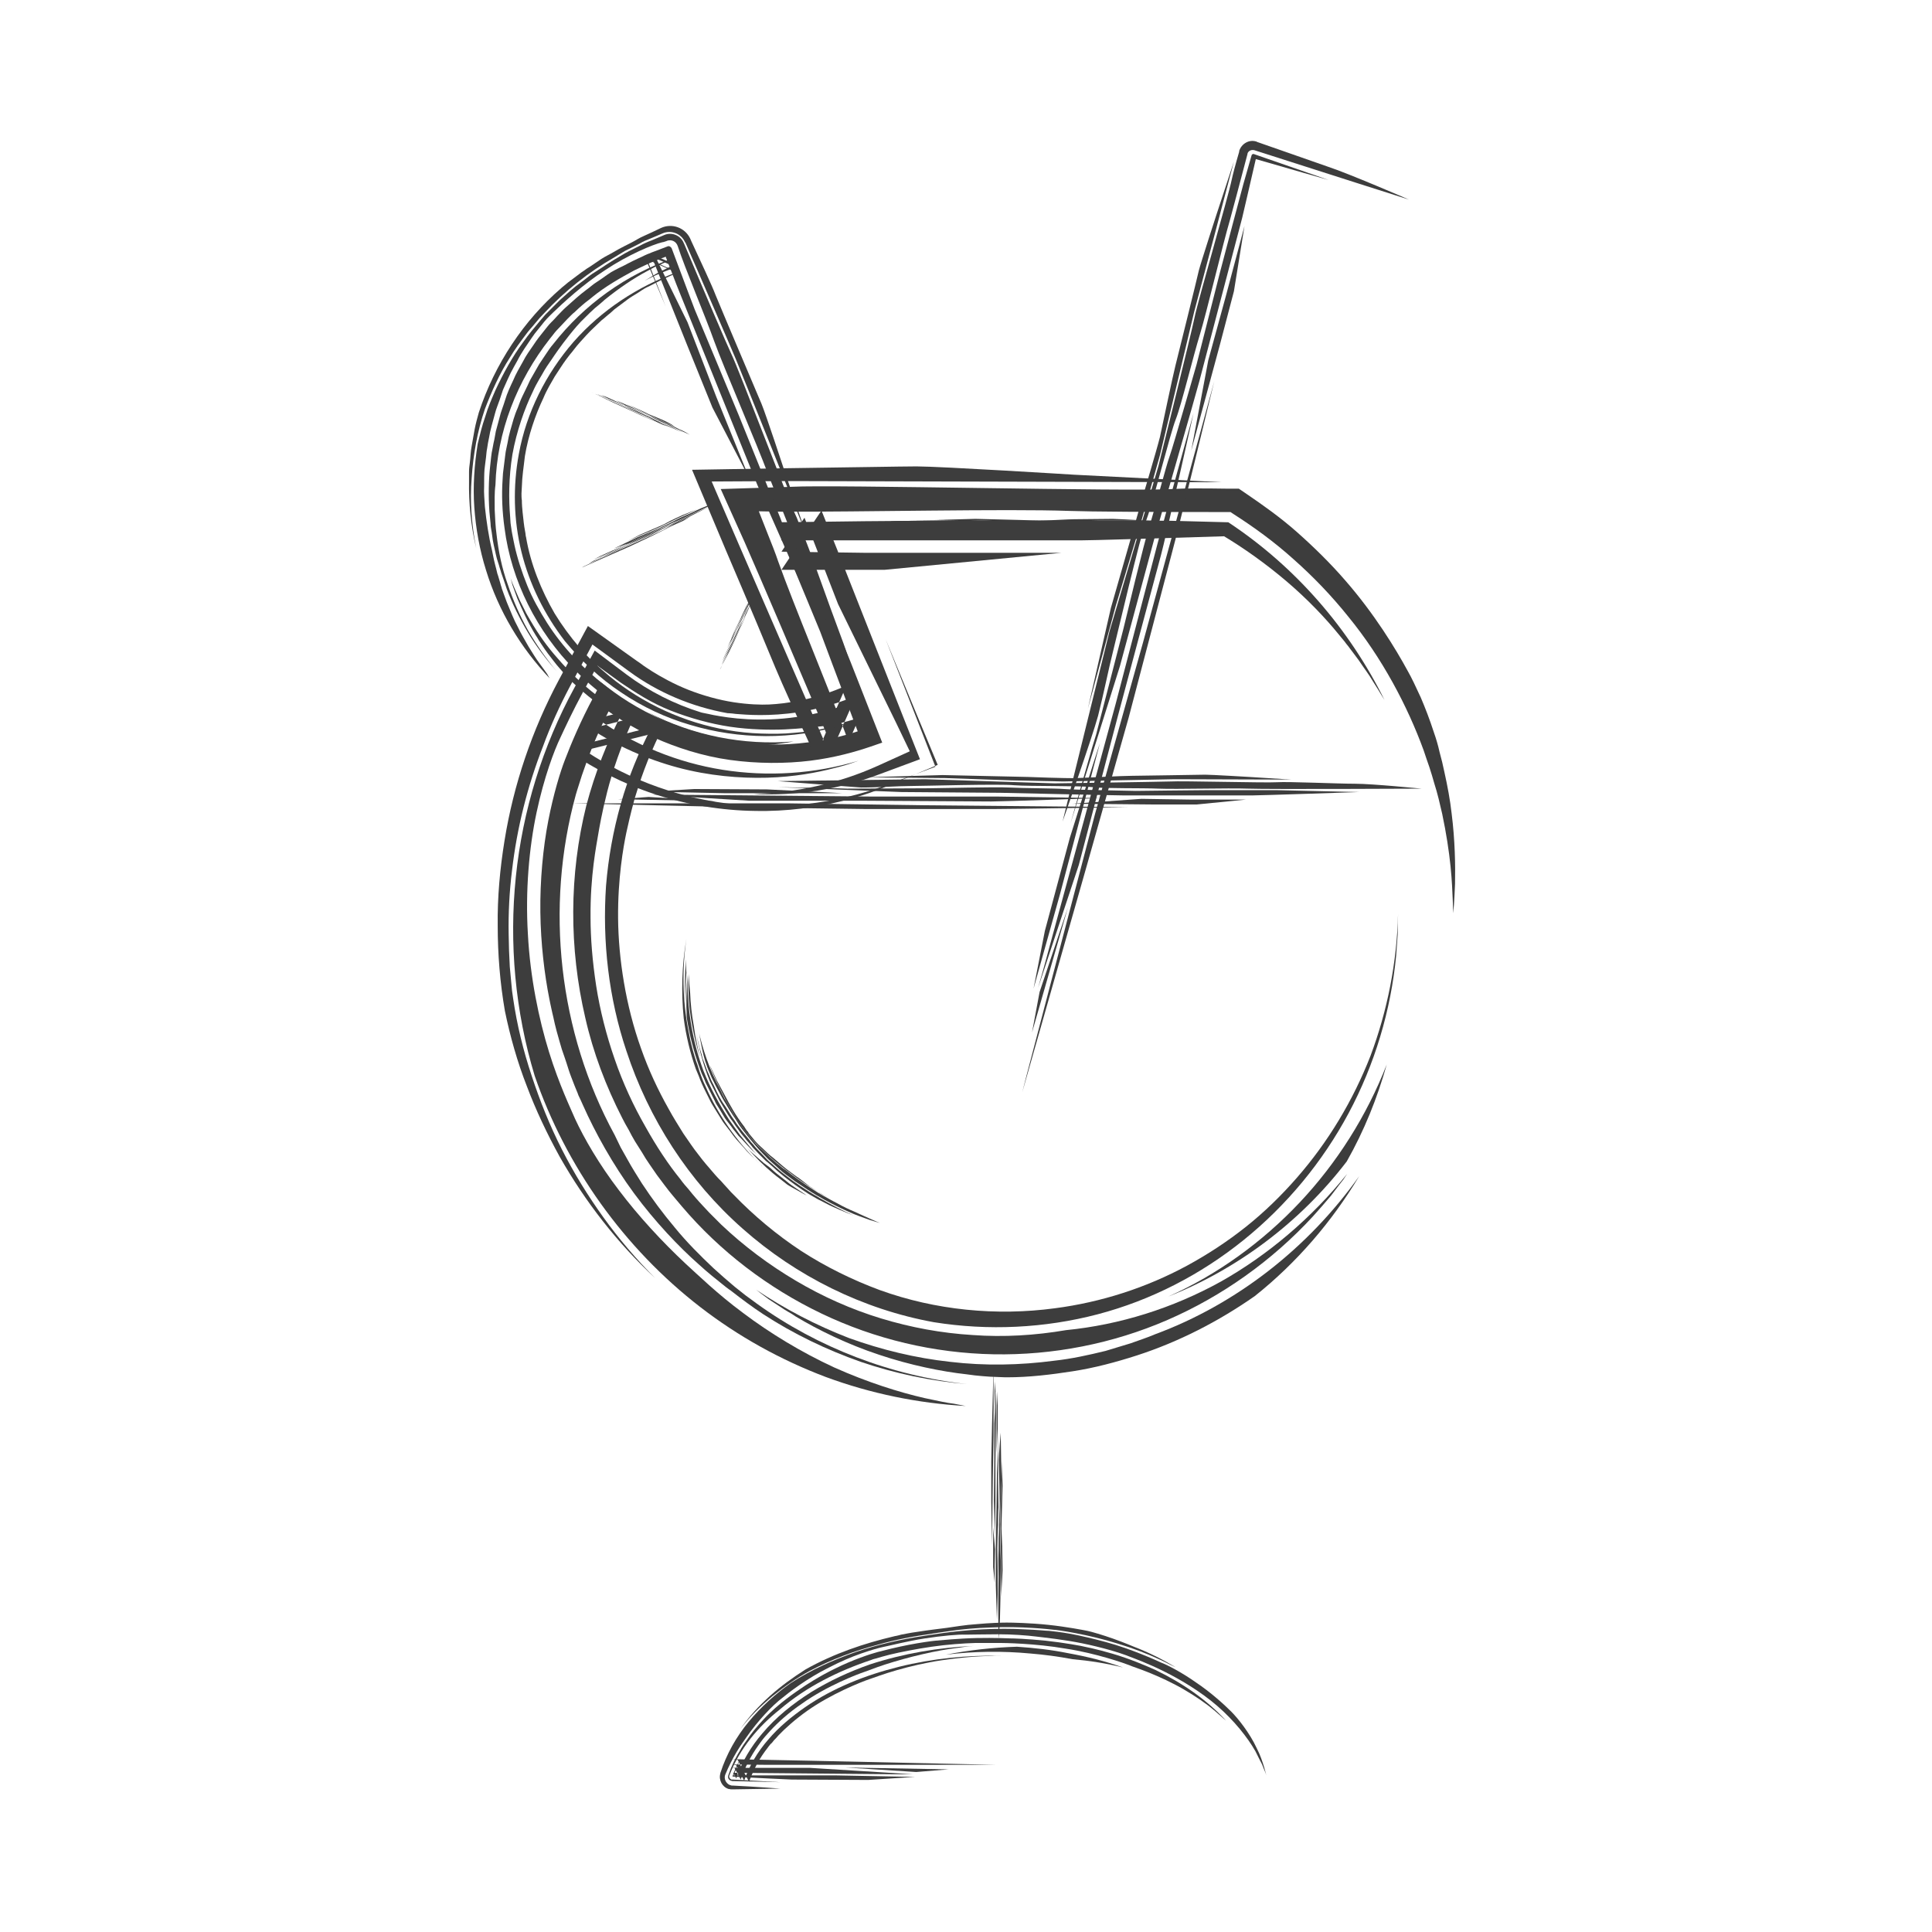 <?xml version="1.0" encoding="utf-8"?>
<!-- Generator: Adobe Illustrator 23.0.0, SVG Export Plug-In . SVG Version: 6.00 Build 0)  -->
<svg version="1.1" xmlns="http://www.w3.org/2000/svg" xmlns:xlink="http://www.w3.org/1999/xlink" x="0px" y="0px"
	 viewBox="0 0 512 512" enable-background="new 0 0 512 512" xml:space="preserve">
<g id="Layer_2" display="none">
	<rect display="inline" fill="#212121" width="512" height="512"/>
</g>
<g id="Layer_1">
	<g>
		<g>
			<g>
				<g>
					<path fill="#3D3D3D" d="M255.9,372.6c-12.6-0.7-25.2-3.3-37.1-7.7c-11.9-4.5-23.1-10.7-33.2-18.5
						c-20.2-15.6-35.6-37.2-43.9-61.3c-5.2-17.1-6.8-35.2-5-52.7c1.8-17.6,7.1-34.7,15.5-50.1l5.4-9.9l8.5,6.4
						c5.9,4.4,12.6,7.8,19.7,10c0,0,0.3,0.1,0.9,0.2c0.6,0.1,1.4,0.3,2.4,0.5c2.1,0.4,5.2,0.9,9,1.1c3.8,0.2,8.3,0.1,13.1-0.6
						c4.8-0.7,9.9-2,14.9-3.9l-5.4,12.3c-9.3-22.1-19.6-46.2-23.4-54.8l-6.3-14l16.1-0.5c1.3,0,2.2-0.1,2.8-0.1
						c10.9-0.6,89.9,1.3,100.8,0.6c2.8-0.2,8-0.2,14.4-0.1l3.2,0l2.2,1.5c4.1,2.8,8.8,6.1,13.2,10c4.4,3.9,8.8,8.2,12.7,12.7
						c7.8,8.9,13.5,18.3,16.6,24c1.1,1.9,2.2,4.3,3.5,7.1c1.2,2.8,2.4,5.9,3.5,9.3c0.6,1.7,1.1,3.4,1.5,5.2c0.2,0.9,0.5,1.8,0.7,2.7
						c0.2,0.9,0.4,1.8,0.6,2.7c0.8,3.6,1.5,7.3,1.9,10.9c0.9,7.1,1,13.8,0.9,18.6c-0.1,2.4-0.2,4.3-0.3,5.7
						c-0.1,1.3-0.2,2.1-0.2,2.1s0-1.2-0.1-3.3c-0.1-2.2-0.2-5.3-0.6-9.2c-0.4-3.9-1.1-8.6-2.2-13.8c-0.6-2.6-1.2-5.3-2.1-8.1
						c-0.4-1.4-0.8-2.8-1.3-4.3c-0.5-1.4-1-2.9-1.5-4.4c-4.3-11.8-11-24.5-20-35.5c-4.4-5.5-9.3-10.6-14.5-15.2
						c-5.1-4.6-10.5-8.5-15.8-11.9l-0.9-0.6l-1.1,0c-20.3,0-36.1-0.1-41.6-0.3c-16.6-0.6-55.7,0.3-76.4,0.2l-5.9-0.1l2.2,5.6
						c1.2,3,2.2,5.5,2.9,7.6c4.2,11.8,13.4,33.6,18.7,47.9l2.8-6.4c-4.2,1.4-7.8,2.1-10.2,2.3c-2,0.2-5.3,0.6-9.5,0.8
						c-2.1,0.1-4.4,0.1-6.8,0c-2.4-0.1-5-0.3-7.7-0.7c-5.3-0.8-10.7-2.3-15.8-4.3c-2.5-1-4.9-2.2-7.1-3.5c-2.2-1.3-4.2-2.6-6.1-3.9
						l-6.2-4.5l-3.8,7c-2.7,5-4.7,9.3-6,12.1c-1.6,3.3-4.3,10.4-6.3,19.8c-2,9.4-3,20.9-2.3,32.3c0.6,11.4,2.9,22.5,5.6,31.2
						c2.7,8.7,5.8,15.1,6.9,17.7c2.4,5.2,6.4,12.1,11.6,18.9c5.2,6.9,11.5,13.7,17.7,19.5c3.2,2.9,8.4,8,15.3,13.1
						c6.9,5.2,15.4,10.4,24.1,14.4c8.7,3.9,17.3,6.6,23.9,8.1c3.3,0.7,6,1.3,7.8,1.5C254.9,372.4,255.9,372.6,255.9,372.6z"/>
					<path fill="#3D3D3D" d="M256.3,366.8c-9.6-0.8-19.1-2.8-28.2-5.9c-9.1-3.2-17.8-7.4-25.8-12.6c-2.9-1.9-5.7-4-8.4-6.1
						c0,0-0.2-0.2-0.7-0.5c-0.4-0.3-1.1-0.8-1.8-1.4c-1.5-1.2-3.8-3-6.3-5.3c-5.1-4.5-11.5-11.2-17.1-18.8
						c-5.6-7.6-10.3-16.1-13.5-23.3c-0.4-0.9-0.8-1.8-1.2-2.6c-0.3-0.9-0.7-1.7-1-2.5c-0.6-1.6-1.2-3-1.6-4.3
						c-0.8-2.6-1.5-4.5-1.8-5.4c-0.3-1-0.8-2.7-1.4-4.9c-0.3-1.1-0.6-2.4-0.9-3.8c-0.2-0.7-0.3-1.4-0.5-2.2
						c-0.2-0.8-0.3-1.5-0.5-2.4c-1.3-6.5-2.3-14.7-2.4-23.1c-0.1-8.4,0.7-17,2.1-24.2c1.4-7.2,3.2-13,4.4-16.1
						c1.6-4.2,4.2-10.4,7.6-16.7l2-3.8l3.4,2.5c5.2,3.8,11.4,7,17,9c5.6,2.1,10.4,3,12.9,3.6c1.9,0.5,7,1.3,13.8,1.3
						c6.7-0.1,14.9-1.3,22.4-4l-0.9,2.1c-5.5-14.5-10.5-27.9-10.5-27.9s-4.4-10.7-11.4-27.5l-0.7-1.6l1.8,0
						c12.8-0.2,33.5-0.4,37.8-0.4c7.8,0,65,0,65,0l15.2,0.4l0.4,0l0.3,0.2c17.6,11.7,31.8,28.1,41.1,46.9c0,0-0.3-0.5-0.8-1.3
						c-0.5-0.9-1.3-2.1-2.3-3.7c-0.9-1.6-2.3-3.4-3.7-5.5c-0.7-1-1.6-2.1-2.4-3.2c-0.4-0.6-0.9-1.1-1.3-1.7
						c-0.5-0.6-0.9-1.1-1.4-1.7c-3.8-4.7-8.6-9.7-14-14.3c-5.4-4.6-11.4-8.9-17.3-12.4l1.3,0.4c-19.4,0.6-35.5,1.1-38.6,1.1h-79.4
						l3.3-5l15.1,37.2c0.5,1.3,2.3,5.8,7.1,18.1l1.3,3.3l-3.2,1.1c-3.8,1.3-9.4,2.9-15.9,3.7c-6.5,0.8-14,0.8-21.2-0.2
						c-7.3-1-14.3-3.3-20.1-5.9c-5.8-2.6-10.4-5.7-13.4-7.9l2-0.5c-4.5,8.7-6.5,14.7-7.8,18.4c-1.2,3.7-1.6,5.1-1.6,5.1
						c-8.2,29.8-4.6,62.9,10.3,90.2l1.6,3.3l1.8,3.2c1.2,2.2,2.5,4.2,3.8,6.3c2.7,4.1,5.6,8,8.8,11.8c3.1,3.8,6.6,7.3,10.2,10.7
						l2.8,2.5l1.4,1.2l1.4,1.2l2.9,2.3l3,2.2C216.7,357.1,236.1,364.6,256.3,366.8z"/>
					<path fill="#3D3D3D" d="M357,311.1l-1,1.5l-1.1,1.4l-2.2,2.9l-2.4,2.8c-0.8,0.9-1.6,1.8-2.4,2.7c-10.8,11.7-24,21.1-38.5,27.4
						c-14.5,6.3-30.4,9.4-46.1,9.1c-15.8-0.3-31.4-4-45.6-10.8c-14.2-6.8-26.9-16.5-37-28.4c-1.5-1.8-3.1-3.6-4.5-5.5l-2.1-2.8
						l-2-2.9l-1-1.5l-0.9-1.5l-1.9-3c-0.6-1-1.2-2.1-1.7-3.1c-0.6-1-1.2-2.1-1.7-3.1c-4.3-8.4-7.7-17.3-9.8-26.6
						c-4.3-18.4-4.3-37.9,0.3-56.3c2.3-8.6,5.5-16.9,9.6-24.7l-6.8,1.7c9.8,7,21.3,11.7,33.3,13.6c11.9,1.9,24.4,1.1,36-2.4
						c0,0-0.6,0.2-1.7,0.6c-1.1,0.4-2.8,0.9-4.9,1.4c-4.2,1.1-10.4,2.3-17.6,2.5c-7.2,0.2-15.5-0.5-23.7-2.7
						c-8.2-2.2-16.3-5.8-23.1-10.3l11.5-2.9c-3.4,7.3-5.7,14.2-7.1,19.7c-1.4,5.5-2.1,9.6-2.4,11.4c-0.4,2.5-2.1,10.7-2,21.8
						c0,5.5,0.5,11.7,1.5,18.2c1,6.4,2.7,13.1,4.9,19.4c2.2,6.4,5,12.4,8.1,17.8c3,5.4,6.2,10.2,9.3,14c0.7,1,1.5,1.9,2.2,2.7
						c0.7,0.9,1.4,1.7,2,2.4c1.3,1.5,2.5,2.7,3.5,3.8c2,2,3.1,3.1,3.1,3.1c6,5.7,12.7,10.7,19.8,14.9c7.1,4.2,14.7,7.6,22.6,10
						c7.9,2.4,16,3.9,24.3,4.4c8.2,0.6,16.5,0.1,24.7-1.3c14.2-1.4,28.3-5.8,41.1-12.9C336,332.6,347.6,322.8,357,311.1z"/>
					<path fill="#3D3D3D" d="M199.6,210.4c11.4-0.3,22.7-2.8,32.9-7.4l8.6-3.9l-3.6-7.5l-15.4-31.5l-8.9-22.9l-6.1,9l22.2,0.3h52
						l-46.8,4.5h-27.4l10.6-15.7l4.3,10.7l17.6,44.6l4.2,10.6l-10.5,3.9C222.5,209.2,211,211,199.6,210.4z"/>
					<path fill="#3D3D3D" d="M370.5,242.2l-0.1,5.5l-0.4,5.5c-1.4,14.6-5.7,28.9-12.6,41.8c-6.9,12.9-16.4,24.4-27.8,33.6
						c-11.4,9.2-24.6,16-38.7,19.7c-14.1,3.7-29,4.4-43.4,2.1c-18.8-3.4-36.5-12.2-50.7-24.8c-14.3-12.6-24.9-29.1-30.8-47.1
						c-4.7-14-6.4-29-5.4-43.7c0.6-7.4,1.9-14.6,3.9-21.7c2-7.1,4.8-13.9,8.2-20.4l-19.6,4.9c11.6,8.2,25.3,13.5,39.4,15.3
						c14.1,1.8,28.6,0.2,42-4.7l13.4-5l-5.3-13.6l-7.9-20.2c0,0,1.3,3.2,8.3,20.1l5.5,13.2l-13.8,5.8c-1.6,0.7-5.9,2.4-12,3.9
						c-6.1,1.5-14,2.7-22.7,2.5c-8.6-0.1-17.9-1.6-26.4-4.4c-8.5-2.8-16.1-6.8-22-10.8l23.5-5.8c-3.7,7.5-5.6,13.4-6.9,17.7
						c-1.2,4.4-1.8,7.2-2.2,9c-0.8,3.8-2.3,12.2-2.2,22.8c0.1,10.6,2,23.1,6.1,34.5c2,5.7,4.5,11,7.2,15.8c1.3,2.4,2.7,4.6,4,6.7
						c1.4,2,2.7,4,4,5.6c0.6,0.8,1.3,1.7,1.9,2.4c0.6,0.7,1.2,1.4,1.8,2.1c0.6,0.7,1.1,1.3,1.6,1.8c0.5,0.5,1,1,1.4,1.5
						c0.8,0.9,1.5,1.6,1.9,2.1c0.5,0.5,0.7,0.7,0.7,0.7c5.4,5.6,11.4,10.6,17.9,14.9c6.5,4.2,13.6,7.7,20.9,10.4
						c14.7,5.3,30.8,6.9,46.4,4.8c12.2-1.6,24.1-5.4,35-11.3c5.5-3,10.7-6.4,15.6-10.3c4.9-3.9,9.4-8.3,13.5-13
						c8.3-9.5,14.9-20.5,19.5-32.3C367.7,267.8,370.2,255,370.5,242.2z"/>
					<path fill="#3D3D3D" d="M323.9,127.8c0,0-105-0.3-110.1-0.3c-0.3,0-1,0-6.7,0l-18.5,0.1l7.2,16.7c1.8,4.2,15.8,36.4,23.7,54.6
						l6.1-14c-10,4-18.6,4.6-24.2,4.6c-2.8,0-5-0.2-6.4-0.3c-1.4-0.2-2.2-0.2-2.2-0.2c-9.5-1.7-18.5-5.5-26.1-11.1l-9.7-7.1l-5.9,11
						c-2.7,5.1-5.2,10.5-7.2,16c-4.1,10.5-6.9,21.6-8.2,32.8c-0.7,5.6-1,11.3-0.9,17c0,1.4,0.1,2.8,0.1,4.3c0.1,1.4,0.1,2.8,0.2,4.3
						l0.4,4.3l0.2,2.1l0.3,2.1c1,6.9,2.7,13.8,4.9,20.4c2.2,6.7,4.8,13.2,8,19.5c3.2,6.3,6.9,12.3,11,18c4.1,5.7,8.7,11.1,13.7,16.1
						c-10-9.3-18.5-20.2-25.3-32.2c-3.3-6-6.3-12.3-8.7-18.7c-2.5-6.4-4.4-13.1-5.8-19.9c-1.3-7.5-1.9-15.1-1.9-22.6
						c-0.1-7.5,0.6-15.1,1.8-22.5c2.4-14.9,7.3-29.3,14.4-42.6l7.7-14.3l12.9,9.2l0.3,0.2c0,0,0.4,0.3,1,0.7
						c0.6,0.5,1.6,1.1,2.8,1.9c2.4,1.5,5.8,3.4,9.6,4.9c3.8,1.5,8.1,2.7,12,3.3c3.9,0.6,7.3,0.7,9.4,0.6c2.1-0.1,5.3-0.4,8.9-1.2
						c3.7-0.8,7.8-2.1,11.6-3.8l-8.2,18.8c-4.5-9.7-8.9-19.4-10.6-23.5c-1.6-3.9-7.1-17.1-13.1-31.1l-9-21.4l23.7-0.4
						c15.8-0.2,32.5-0.5,35.8-0.5c6.3,0,41.7,2.2,41.7,2.2L323.9,127.8z"/>
					<path fill="#3D3D3D" d="M200.4,341.8c0.4,0.3,1.5,1.2,3.3,2.5c0.9,0.6,2,1.3,3.2,2.1c0.6,0.4,1.2,0.8,1.9,1.2
						c0.7,0.4,1.4,0.8,2.1,1.3c5.8,3.5,13.8,7.4,22,10.1c8.3,2.8,16.8,4.5,23.2,5.2c0.8,0.1,1.6,0.2,2.3,0.3
						c0.7,0.1,1.4,0.1,2.1,0.2c1.3,0.1,2.5,0.2,3.4,0.2c1.9,0.1,3,0.1,3,0.1c5.8,0,11.6-0.7,17.4-1.6c5.8-0.9,11.4-2.4,17-4.2
						c11.1-3.6,21.6-9,31.2-15.7c11.2-8.9,20.5-19.8,27.7-31.8c-13.5,19-32.5,33.9-54.1,41.9c-2.1,0.9-4.3,1.6-6.5,2.4
						c-2.2,0.7-4.4,1.3-6.6,2c-4.5,1.1-9,2.1-13.6,2.6c-9.1,1.2-18.4,1.4-27.6,0.3c-9.2-1-18.2-3.2-26.8-6.3
						C216.2,351.2,208,346.9,200.4,341.8z"/>
					<path fill="#3D3D3D" d="M309.6,343.6c13-5.8,24.9-14.4,34.8-24.9c9.9-10.5,17.8-23,23.1-36.6c-2.5,8.9-6,17.6-10.6,25.7
						C344.5,324,327.8,336.4,309.6,343.6z"/>
				</g>
			</g>
		</g>
		<g>
			<g>
				<g>
					<path fill="#3D3D3D" d="M235.6,138.1l20.5-0.3l18.1,0.6c0,0,14.4-0.2,16.1-0.3c1.6-0.1,13.2,0.2,14.8,0.1
						c1.6-0.1,8.4,0.2,10.8,0.2c2.4,0,9.2,0.7,9.2,0.7s-21.3,0.1-24.1,0c-2.8-0.1-10,0.1-12.4,0c-2.4-0.1-7.6,0-9.2-0.2
						c-1.6-0.2-8.8-0.1-10.8-0.3c-2-0.2-12.8,0.1-14.4,0.1s-4.4,0.2-6.8,0.2C244.8,138.9,235.6,138.1,235.6,138.1z"/>
					<path fill="#3D3D3D" d="M235.6,139l8.2,0.2l1.5,0c0,0,10.2,0,11.4,0c1.1,0,9.2-0.2,11.1-0.1c1.9,0.1,6.5,0.1,7.7,0.2
						c1.1,0.1,10,0.3,10,0.3s8.8-0.1,10-0.1c1.1,0,9.6,0,9.6,0l11.5,0.3c0,0-13.8,0.5-14.9,0.5c-1.1,0-16.5,0-17.6,0
						c-1.1,0-17.2-0.4-17.2-0.4l-13.8-0.1L235.6,139z"/>
					<path fill="#3D3D3D" d="M218.1,140.1l2.2,0l28.7,0.3h17.3l14.1,0.2c0,0-13.5,0.5-15.2,0.5c-1.6,0-17.9-0.1-17.9-0.1h-15.7
						L218.1,140.1z"/>
					<polygon fill="#3D3D3D" points="276.6,141.3 286.1,140.6 293,140.7 300.7,140.7 293.8,141.4 288,141.4 					"/>
					<path fill="#3D3D3D" d="M207.1,141.3h1.8h28.4l18.6,0.3l28.4,0.3c0,0-16,0.2-18.6,0.3c-2.7,0-17.7,0-17.7,0l-16-0.3
						L207.1,141.3z"/>
					<path fill="#3D3D3D" d="M307,138c0,0-15.5,0-16.2,0c-0.7,0-15.5,0.3-15.5,0.3l-7.3-0.1l-9.1-0.3l-11.2-0.1l10.8-0.3l11.9,0.3
						c0,0,5.2,0.2,6.7,0.1c1.5,0,6.3-0.3,7.6-0.3c1.3,0,9.3-0.1,10.2-0.1c0.9,0,6.1,0.3,6.1,0.3L307,138z"/>
					<path fill="#3D3D3D" d="M244.5,139.8c-0.6,0-10.4-0.5-10.4-0.5l-10.1,0l-6.1,0.4l10.2,0.2H244.5z"/>
					<polygon fill="#3D3D3D" points="227,140.9 213.4,140.7 217.7,140.3 					"/>
				</g>
			</g>
		</g>
		<g>
			<g>
				<g>
					<path fill="#3D3D3D" d="M265.2,379.7l0.2,12.5l-0.4,11.1c0,0,0.1,8.8,0.2,9.8c0.1,1-0.1,8.1-0.1,9.1c0.1,1-0.1,5.2-0.1,6.6
						c0,1.5-0.4,5.6-0.4,5.6s-0.1-13,0-14.7c0.1-1.7-0.1-6.1,0-7.6c0.1-1.5,0-4.7,0.1-5.6c0.1-1,0.1-5.4,0.2-6.6
						c0.1-1.2-0.1-7.9-0.1-8.8c0-1-0.1-2.7-0.1-4.2C264.7,385.3,265.2,379.7,265.2,379.7z"/>
					<path fill="#3D3D3D" d="M264.6,379.7l-0.1,5l0,0.9c0,0,0,6.3,0,7c0,0.7,0.1,5.6,0.1,6.8c-0.1,1.2-0.1,4-0.1,4.7
						c-0.1,0.7-0.2,6.1-0.2,6.1s0.1,5.4,0.1,6.1c0,0.7,0,5.9,0,5.9l-0.2,7c0,0-0.3-8.4-0.3-9.1s0-10.1,0-10.8
						c0-0.7,0.2-10.5,0.2-10.5l0.1-8.4L264.6,379.7z"/>
					<path fill="#3D3D3D" d="M264,368.9l0,1.3l-0.2,17.6v10.6l-0.1,8.6c0,0-0.3-8.3-0.3-9.3c0-1,0.1-10.9,0.1-10.9v-9.6L264,368.9z"
						/>
					<polygon fill="#3D3D3D" points="263.2,404.7 263.7,410.6 263.6,414.8 263.6,419.5 263.2,415.3 263.2,411.8 					"/>
					<path fill="#3D3D3D" d="M263.3,362.2v1.1v17.4l-0.2,11.4l-0.2,17.4c0,0-0.2-9.8-0.2-11.4s0-10.8,0-10.8l0.2-9.8L263.3,362.2z"
						/>
					<path fill="#3D3D3D" d="M265.3,423.3c0,0,0-9.5,0-9.9c0-0.5-0.2-9.5-0.2-9.5l0.1-4.4l0.2-5.6l0.1-6.8l0.2,6.6l-0.2,7.3
						c0,0-0.1,3.2-0.1,4.1c0,0.9,0.2,3.9,0.2,4.7s0.1,5.7,0.1,6.3c0,0.6-0.2,3.8-0.2,3.8L265.3,423.3z"/>
					<path fill="#3D3D3D" d="M264.1,385.1c0-0.3,0.3-6.4,0.3-6.4l0-6.2l-0.2-3.8l-0.1,6.3V385.1z"/>
					<polygon fill="#3D3D3D" points="263.5,374.4 263.6,366.1 263.8,368.7 					"/>
				</g>
			</g>
		</g>
		<g>
			<g>
				<g>
					<path fill="#3D3D3D" d="M206.8,474l-12.7,0.2c-0.3,0-0.6,0-0.9-0.1l-0.1,0l0,0c-1.7-0.5-2.7-2.4-2.2-4.1l0,0l0-0.1
						c1.6-5,4.2-9.6,7.5-13.6c3.3-4,7.1-7.4,11.2-10.3c5.4-3.5,11.2-6.1,17.2-8.2c5.9-2,12.1-3.4,18.2-4.3c0,0,0.5-0.1,1.3-0.2
						c0.8-0.1,2-0.3,3.4-0.5c2.8-0.4,6.6-0.8,10.6-1c3.9-0.2,8-0.2,11.2,0c3.3,0.1,5.8,0.4,6.6,0.4c0.8,0.1,3,0.3,5.7,0.8
						c2.7,0.5,6.1,1.3,9.4,2.2c6.6,1.8,13,4.7,14.5,5.4c1.6,0.6,5.5,2.6,9.3,5.3c3.9,2.6,7.5,5.9,9.3,7.7c1.8,1.8,4.9,5.7,6.7,9.6
						c1,1.9,1.6,3.8,2,5.1c0.4,1.4,0.6,2.2,0.6,2.2s-0.2-0.7-0.7-1.8c-0.2-0.6-0.5-1.3-0.9-2c-0.4-0.8-0.8-1.6-1.3-2.6
						c-2.1-3.7-5.7-8.2-10.1-12c-4.4-3.8-9.6-6.9-14-9.1c-4.4-2.2-8-3.5-9.3-4c-2.7-1.1-7.6-2.5-12.5-3.5c-4.9-1-9.8-1.5-12.2-1.8
						c-2.4-0.3-6.3-0.6-10-0.6c-3.7,0-7.2,0.1-8.8,0.1c-1.6-0.1-6.2,0.3-10.7,1c-4.6,0.7-9.2,1.9-11.2,2.3c-1,0.2-3.1,0.8-5.7,1.7
						c-2.6,0.9-5.6,2.2-8.5,3.7c-5.9,2.9-11,6.9-12.3,8c-2.7,2-6.7,6.3-9.6,10.5c-0.6,0.9-1.6,2.2-2.6,3.9c-1,1.7-2.1,3.8-3,6
						c-0.4,1,0.1,2.2,1.1,2.7l0.3,0.1l0,0c0.1,0,0.2,0.1,0.4,0.1l0.3,0C200.4,473.5,206.8,474,206.8,474z"/>
					<path fill="#3D3D3D" d="M206.8,472.3l-12.7-0.3l0,0c-0.1,0-0.2,0-0.3-0.1l0,0l-0.1,0c-0.6-0.2-0.9-0.8-0.7-1.4l0,0l0.7-1.9
						c0.3-0.6,0.5-1.2,0.8-1.8c0.5-0.9,0.9-1.8,1.5-2.7c0,0,0.6-1.2,1.8-2.8c1.1-1.7,2.8-3.8,4.7-5.8c3.8-4.1,8.7-7.3,9.7-8
						c1-0.7,4.9-3.3,9.3-5.4c4.4-2.2,9.2-3.8,11.1-4.3c1.9-0.5,5.1-1.3,8.2-1.9c3.1-0.6,6-1,7.1-1.1c1.2-0.1,6.2-0.6,10.9-0.7
						c4.7-0.1,9.2,0.1,9.2,0.1s1.1,0,2.8,0.1c0.9,0.1,1.8,0.1,2.9,0.2c1.1,0.1,2.2,0.2,3.4,0.3c4.7,0.5,9.7,1.4,10.8,1.7
						c1.1,0.2,5.9,1.3,10.2,2.8c4.3,1.5,8.2,3.3,8.2,3.3c7,3.4,13.5,7.8,18.7,13.5c0,0-0.3-0.3-0.9-0.8c-0.5-0.5-1.4-1.2-2.4-2.1
						c-2-1.7-4.9-3.7-8-5.5c-3.1-1.8-6.4-3.3-9.1-4.4c-2.7-1.1-4.7-1.7-5.3-2c-0.5-0.2-2.7-1-5.8-1.9c-3.1-0.9-7.1-1.9-11.1-2.5
						c-8.1-1.4-16.4-1.5-17.5-1.5c-0.3,0-1,0-2.1,0c-1.1,0-2.5,0-4.2,0c-3.3,0.1-7.6,0.4-11.7,1c-4.1,0.6-8.2,1.4-11.1,2.1
						c-1.5,0.4-2.7,0.7-3.6,1c-0.9,0.2-1.3,0.4-1.3,0.4c-8.7,2.9-17.2,7.1-24.2,13.1c-5.7,4.5-10.7,10.4-13.4,17.5
						c-0.2,0.4,0.1,0.9,0.5,1.1l0,0l0.1,0l0,0c0.1,0,0.1,0,0.2,0l0.1,0L206.8,472.3z"/>
					<path fill="#3D3D3D" d="M242,470.2l-4.4,0l-43.5-0.4l0.3,0.1l0,0l0.7,1.4c1.5-4.4,3.9-8.4,6.9-11.9c3.6-4.3,8.1-7.9,13-11
						c4.9-3,10.1-5.4,15.5-7.3c8.9-2.9,18.2-4.5,27.5-4.9c0,0-1.7,0.1-4.2,0.5c-2.6,0.3-6,0.9-9.4,1.7c-3.5,0.8-7,1.8-9.8,2.7
						c-2.8,0.9-4.9,1.8-5.6,2c-1.5,0.5-9.8,3.6-16.5,8.4c-3.4,2.3-6.4,5-8.4,7.2c-1,1.1-1.8,2-2.3,2.7c-0.5,0.7-0.8,1.1-0.8,1.1
						c-2,2.8-3.6,5.9-4.7,9.1l-1.6-3l0,0l-0.7-0.1h20.6L242,470.2z"/>
					<path fill="#3D3D3D" d="M250.7,438.5c6.1-1.2,12.4-1.9,18.8-2.1c4.5,0.3,9.1,0.8,13.5,1.7c5,0.9,9.9,2.1,14.6,3.8
						c-4.4-1.1-8.9-1.8-13.4-2.2c-3.7-0.7-7.4-1.2-11.1-1.5C265.7,437.5,258.1,437.6,250.7,438.5z"/>
					<path fill="#3D3D3D" d="M264.2,467.7h-3.6h-57.1l-9.4-0.1l1,0.2l0,0l2.1,4.1c1.4-4,3.6-7.7,6.4-10.9c2.8-3.3,6.2-6.1,9.8-8.6
						c7.4-5.1,16-8.5,24.9-10.7c8.9-2.2,18.1-3.1,27.2-2.9c0,0-0.5,0-1.3,0c-0.9,0-2.1,0.1-3.6,0.1c-3,0.1-7,0.5-11.1,1.1
						c-4.1,0.6-8.3,1.6-11.8,2.6c-3.5,1-6.1,2-7.3,2.4c-2.4,0.8-10.3,4-16.5,8.4c-3.1,2.2-5.8,4.6-7.6,6.5c-0.4,0.5-0.8,0.9-1.2,1.3
						c-0.3,0.4-0.6,0.8-0.9,1c-0.5,0.6-0.7,0.9-0.7,0.9c-1.1,1.4-2.1,2.9-2.9,4.4c-0.8,1.5-1.5,3.1-2.1,4.7l-3-5.8l0,0l-1.4-0.2
						l20.1,0.4L264.2,467.7z"/>
					<path fill="#3D3D3D" d="M311.5,441.8c0,0-0.5-0.2-1.3-0.6c-0.8-0.4-1.9-1-3.3-1.6c-2.8-1.3-6.6-2.8-10.6-4
						c-7.9-2.5-16.3-3.7-17.1-3.7c-0.8-0.1-8.8-1-16.6-0.6c-3.9,0.1-7.8,0.5-10.6,0.9c-2.9,0.4-4.7,0.7-4.7,0.7
						c-5,0.7-9.9,1.6-14.8,3c-6.1,1.6-12.2,3.9-17.9,6.9c-3.5,1.9-6.8,4.2-9.9,6.7c-3.1,2.6-6,5.4-8.5,8.7c2.3-3.3,5-6.2,7.9-8.8
						c2.9-2.6,6.1-4.9,9.4-7c7.5-4.2,15.5-6.9,23.6-8.8c0,0,0.7-0.1,1.7-0.4c1.1-0.2,2.5-0.5,4-0.7c3.1-0.5,6.6-0.9,8.1-1.1
						c0.8-0.1,2-0.3,3.4-0.5c1.4-0.2,3.1-0.4,4.7-0.5c3.3-0.3,6.5-0.4,7.8-0.4c1.4,0,6.3,0.1,11,0.6c4.8,0.5,9.4,1.4,10.4,1.6
						c1,0.2,4.1,1.1,6.9,2.1c2.8,1,5.4,2.1,5.4,2.1C304.4,437.9,308,439.7,311.5,441.8z"/>
					<path fill="#3D3D3D" d="M196.3,466c-0.1,0.2-1,1.4-2.2,4.8l0,0l0,0l0,0c4.3,0.3,15.7,0.8,15.7,0.8l20.3,0.1l12.4-0.8l-20.7-0.4
						h-27.7l0.1,0l0,0l0.1,0.3C194.9,469.3,195.5,467.6,196.3,466z"/>
					<polygon fill="#3D3D3D" points="224,468.4 251.4,468.9 242.8,469.6 					"/>
				</g>
			</g>
		</g>
		<g>
			<g>
				<g>
					<path fill="#3D3D3D" d="M206.1,207l39-0.5l34.4,1.1c0,0,27.6-0.4,30.6-0.5c3.1-0.2,25.3,0.4,28.3,0.2
						c3.1-0.2,16.1,0.4,20.7,0.4c4.6,0,17.6,1.3,17.6,1.3s-40.6,0.2-45.9,0c-5.4-0.2-19.1,0.2-23.7,0c-4.6-0.2-14.5,0-17.6-0.4
						c-3.1-0.4-16.8-0.2-20.7-0.5c-3.8-0.4-24.5,0.2-27.6,0.2s-8.4,0.4-13,0.4C223.7,208.4,206.1,207,206.1,207z"/>
					<path fill="#3D3D3D" d="M206.1,208.6l15.6,0.3l2.8,0.1c0,0,19.5-0.1,21.7-0.1c2.2,0,17.5-0.4,21.2-0.2
						c3.7,0.2,12.4,0.2,14.6,0.4c2.2,0.2,19,0.5,19,0.5s16.8-0.2,19-0.2c2.2,0,18.3,0,18.3,0l21.9,0.5c0,0-26.3,0.9-28.5,0.9
						c-2.2,0-31.4,0-33.6,0c-2.2,0-32.9-0.7-32.9-0.7l-26.3-0.2L206.1,208.6z"/>
					<path fill="#3D3D3D" d="M172.7,210.6l4.2,0l54.7,0.5h33.1l26.9,0.4c0,0-25.8,0.9-28.9,0.9c-3.1,0-34.1-0.2-34.1-0.2h-30
						L172.7,210.6z"/>
					<polygon fill="#3D3D3D" points="284.2,213 302.5,211.7 315.6,211.9 330.2,211.9 317.1,213.2 306.1,213.2 					"/>
					<path fill="#3D3D3D" d="M151.7,212.9h3.4h54.1l35.5,0.5l54.1,0.5c0,0-30.4,0.5-35.5,0.5c-5.1,0-33.8,0-33.8,0L199,214
						L151.7,212.9z"/>
					<path fill="#3D3D3D" d="M342.2,206.6c0,0-29.5-0.1-30.9-0.1c-1.4,0-29.5,0.6-29.5,0.6l-13.9-0.3l-17.4-0.6l-21.3-0.2l20.6-0.6
						l22.7,0.5c0,0,10,0.4,12.8,0.3c2.8-0.1,12.1-0.6,14.6-0.6s17.8-0.3,19.5-0.3s11.7,0.6,11.7,0.6L342.2,206.6z"/>
					<path fill="#3D3D3D" d="M223.1,210.2c-1.1-0.1-19.9-1-19.9-1l-19.2-0.1l-11.7,0.7l19.5,0.4H223.1z"/>
					<polygon fill="#3D3D3D" points="189.7,212.3 163.8,211.8 171.9,211.2 					"/>
				</g>
			</g>
		</g>
		<g>
			<g>
				<g>
					<path fill="#3D3D3D" d="M281.6,217.7l12.4-50.3l13-43.9c0,0,8.8-35.5,9.6-39.5c0.8-4,9-32.3,9.8-36.3c0.3-1.4,1-4.1,2-7.5
						l0-0.2c0.6-1.9,2.6-3.1,4.5-2.5c0.1,0,0.1,0,0.2,0.1c6.4,2.2,14.8,5.2,18.6,6.5c5.8,1.9,21.7,8.8,21.7,8.8s-23.9-7.6-41-13.1
						c-0.8-0.2-1.6,0.2-1.8,0.9c0,0,0,0.1,0,0.1c-2.2,8.4-4,15.1-4.6,17.3c-2,6.8-6.2,24.6-8,30.5c-1.8,5.8-4.9,18.7-6.4,22.5
						c-1.5,3.8-5.9,21.6-7.7,26.4c-1.8,4.8-8,31.5-9,35.4c-1,3.9-2.4,10.9-3.9,16.8C289.4,195.6,281.6,217.7,281.6,217.7z"/>
					<path fill="#3D3D3D" d="M283.7,218.2l5.7-20l1.1-3.6c0,0,6.5-25.1,7.2-27.9c0.7-2.8,5.4-22.6,6.9-27.3
						c1.5-4.6,4.4-15.9,5.4-18.6c1-2.8,7.1-24.2,7.1-24.2s5.5-21.6,6.2-24.4c0.7-2.8,6.2-23.4,6.2-23.4l2.2-7.7l0,0
						c0.1-0.2,0.3-0.3,0.5-0.3l0,0l19.9,6.9c0,0-10.6-3-20.2-5.8l1.1-0.6c-1.8,7.9-3.5,15.1-3.8,16.4c-0.7,2.8-10.6,40.3-11.3,43.1
						c-0.7,2.8-12,42-12,42l-9.1,33.7L283.7,218.2z"/>
					<path fill="#3D3D3D" d="M275.1,261.8l1.5-5.3l19.1-70.1l11.1-42.5l9.5-34.4c0,0-7.5,33.5-8.6,37.5c-1.1,4-11.7,43.7-11.7,43.7
						l-10.1,38.5L275.1,261.8z"/>
					<polygon fill="#3D3D3D" points="315.7,119.4 320.2,95.5 324.8,78.7 329.8,59.9 327,77.2 323.3,91.3 					"/>
					<path fill="#3D3D3D" d="M270.9,289.5l1.1-4.3l18.2-69.5l12.7-45.4l18.9-69.3c0,0-9.5,39.3-11.3,45.8
						c-1.7,6.5-11.4,43.4-11.4,43.4l-11,38.9L270.9,289.5z"/>
					<path fill="#3D3D3D" d="M327,42.8c0,0-10,37.9-10.5,39.7c-0.4,1.8-9.1,38.1-9.1,38.1l-5,17.7l-6.7,22.2l-7.4,27.3l6.1-26.7
						l8.3-29c0,0,3.8-12.7,4.7-16.3c0.8-3.7,3.3-15.7,4.1-18.9c0.8-3.2,5.7-22.9,6.2-25.2c0.6-2.3,4.7-14.9,4.7-14.9L327,42.8z"/>
					<path fill="#3D3D3D" d="M291.5,196.9c-0.5,1.3-8,25.2-8,25.2l-6.6,24.6l-3,15.3l7-25L291.5,196.9z"/>
					<polygon fill="#3D3D3D" points="283,240.5 273.5,273.6 275.5,262.9 					"/>
				</g>
			</g>
		</g>
		<g>
			<g>
				<g>
					<path fill="#3D3D3D" d="M145.7,179.8c-7.7-8.1-13.6-17.9-16.9-28.7c-1.7-5.4-2.7-11-3.1-16.6c-0.4-5.6,0-11.3,0.9-16.9l0.9-3.6
						c0.3-1.2,0.7-2.4,1.1-3.6c0.7-2.4,1.7-4.7,2.7-7c2.1-4.5,4.5-8.9,7.4-12.8c1.4-2,3-3.9,4.6-5.8l0.6-0.7l0.6-0.7l1.3-1.3
						l1.3-1.3c0.4-0.4,0.9-0.9,1.3-1.3c1.8-1.6,3.6-3.3,5.6-4.7c1-0.7,1.9-1.5,2.9-2.2l3.1-2c0,0,0.4-0.3,1.2-0.8
						c0.8-0.5,1.9-1.2,3.3-2c1.4-0.9,3.1-1.7,5.1-2.7c0.9-0.5,2-1,3.1-1.4c1.1-0.5,2.2-0.9,3.3-1.4c2-0.9,4.4,0.1,5.2,2.1l0,0
						l0.1,0.2c5,11.9,11.4,26.9,12.6,29.4c2.1,4.4,14.7,37.8,16.8,42.2c0.3,0.6,0.6,1.3,1,2.4c0.4,1,0.9,2.3,1.4,3.6
						c1.1,2.7,2.3,6,3.5,9.3c2.4,6.7,4.9,13.6,6.3,17.3c1.4,3.6,3.5,10.5,5.2,16.3c1.7,5.7,3.2,10.5,3.2,10.5s-6-15.5-12.6-32
						c-3.3-8.2-6.7-16.7-9.5-23.7c-2.7-6.8-4.8-12.1-5.6-14.1c-3-8.1-11.8-28.4-14.3-35.3c-2.3-6.5-7.9-19.7-9.7-25.3
						c-0.4-1.2-1.6-1.8-2.8-1.4l0,0l-0.2,0.1c-0.4,0.1-0.8,0.3-1.1,0.3c-2.5,0.6-9,3.3-15,7.3c-6.1,3.9-11.5,9-13.8,11.2
						c-0.6,0.6-1.5,1.4-2.5,2.6c-0.5,0.6-1,1.3-1.6,2c-0.6,0.7-1.2,1.5-1.8,2.4c-1.2,1.8-2.6,3.7-3.7,5.9c-0.6,1.1-1.2,2.1-1.8,3.3
						c-0.5,1.1-1.1,2.3-1.6,3.5l-0.4,0.9l-0.3,0.9c-0.2,0.6-0.4,1.2-0.6,1.8c-0.4,1.2-0.9,2.3-1.2,3.5c-0.6,2.3-1.3,4.5-1.6,6.5
						c-0.2,1-0.4,1.9-0.5,2.8c-0.2,0.9-0.2,1.7-0.3,2.4c-0.2,1.4-0.3,2.5-0.4,3.2c-0.1,1.3-0.1,2.8-0.1,4.5
						c-0.1,1.7,0.1,3.5,0.2,5.4c0.4,3.8,1,7.9,1.9,11.6c0.2,0.9,0.4,2.2,0.8,3.7c0.2,0.7,0.4,1.6,0.6,2.4c0.3,0.8,0.5,1.7,0.8,2.6
						c0.1,0.5,0.3,0.9,0.4,1.4c0.2,0.5,0.3,0.9,0.5,1.4c0.4,1,0.7,2,1.1,2.9c0.8,1.9,1.6,4,2.6,5.8c0.9,1.9,2,3.7,2.9,5.3
						c1,1.6,1.9,3.1,2.8,4.3c0.9,1.2,1.6,2.2,2.1,2.9C145.4,179.4,145.7,179.8,145.7,179.8z"/>
					<path fill="#3D3D3D" d="M147.6,178c-2.8-3.2-5.5-6.7-7.7-10.4c-2.2-3.7-4.1-7.5-5.6-11.5c-0.5-1.5-1-3-1.5-4.4
						c0,0-0.1-0.5-0.4-1.3c-0.2-0.9-0.7-2-1-3.5c-0.3-1.5-0.8-3.2-1-5.2c-0.1-1-0.4-1.9-0.4-3c-0.1-1-0.2-2.1-0.3-3.1
						c-0.3-4.2-0.2-8.6,0.2-12.1c0.2-1.7,0.3-3.3,0.6-4.5c0.2-1.2,0.4-2.1,0.5-2.5c0.1-0.4,0.2-1.2,0.4-2.2c0.3-1,0.6-2.3,1-3.7
						c0.3-1.4,1-3,1.5-4.7c0.5-1.7,1.3-3.4,2.1-5.1c0.7-1.7,1.7-3.4,2.6-5c0.8-1.6,1.9-3.1,2.8-4.4c0.9-1.4,1.8-2.5,2.6-3.5
						c0.8-1,1.4-1.8,2-2.4c0.5-0.5,1.2-1.2,1.8-1.9c0.7-0.7,1.4-1.5,2.2-2.2c1.7-1.5,3.5-3.2,5.4-4.6c1-0.7,1.8-1.5,2.8-2.1
						c0.9-0.6,1.8-1.2,2.6-1.8c0.4-0.3,0.8-0.5,1.2-0.8c0.4-0.2,0.7-0.4,1.1-0.6c0.7-0.4,1.2-0.6,1.6-0.8c0.7-0.3,2.2-1.2,4.4-2.2
						c0.5-0.2,1.1-0.5,1.7-0.8c0.3-0.1,0.6-0.3,0.9-0.4c0.3-0.1,0.6-0.2,1-0.4c1.3-0.5,2.7-1,4.2-1.6l0,0c0.4-0.2,0.9,0.1,1.1,0.5
						l0,0c2.9,7.8,6.1,16.2,6.1,16.2s10.4,24.9,11.7,28.1c1.3,3.3,11,27.2,11,27.2l12.4,32.9c0,0-4.3-9.7-8.8-19.7
						c-4.4-9.9-9-20.4-9.7-22c-1.3-3.3-18.9-46.7-20.2-50c-0.3-0.7-1.5-3.7-4.6-11.8l1.9,0.8c-1.2,0.5-2.7,1-4.4,1.7
						c-1.7,0.7-3.5,1.6-5.4,2.5c-3.7,2-7.7,4.3-11,7c-0.8,0.7-1.7,1.3-2.5,2c-0.8,0.7-1.5,1.3-2.2,2c-0.4,0.3-0.7,0.6-1,0.9
						c-0.3,0.3-0.6,0.6-0.9,0.9c-0.6,0.6-1.1,1.2-1.6,1.7c-1,1-1.8,1.9-2.3,2.6c-0.5,0.6-0.8,1-0.8,1c-4.3,5.5-7.8,11.6-10.3,18.2
						c-2.5,6.6-3.9,13.5-4.1,20.5c-0.3,2.2-0.2,4.4-0.2,6.6c0.1,2.2,0.2,4.4,0.5,6.6c0.5,4.4,1.4,8.8,2.9,13
						c1.4,4.2,3.2,8.4,5.4,12.3C142.1,170.8,144.7,174.5,147.6,178z"/>
					<path fill="#3D3D3D" d="M196.4,198.4c-1.1-0.1-2.2-0.2-3.3-0.4c-1.1-0.1-2.2-0.3-3.2-0.5c-7.1-1.3-14-3.7-20.3-7.1
						c-6.4-3.3-12.2-7.7-17.2-12.8c-10.1-10.2-16.9-23.6-18.7-37.7c-0.6-4.3-0.8-8.6-0.5-12.9l0.1-1.6l0.2-1.6l0.4-3.2
						c0.1-1.1,0.4-2.1,0.6-3.2l0.3-1.6l0.2-0.8l0.2-0.8c0.6-2.1,1.1-4.1,2-6.1c0.4-1,0.7-2,1.2-3l1.4-2.9l0.7-1.5l0.8-1.4l1.6-2.8
						c0.6-0.9,1.2-1.8,1.8-2.7c0.6-0.9,1.2-1.8,1.9-2.6c8.2-10.5,19.4-18.5,31.9-22.8l-3.2-1.4l0.8,2c0,0-0.1-0.2-0.8-1.9l3.2,1.4
						c-0.5,0.2-1.4,0.6-2.6,1.2c-0.6,0.3-1.3,0.6-2.1,0.9c-0.7,0.4-1.5,0.8-2.4,1.3c-3.4,1.8-7.4,4.5-11.1,7.5
						c-0.9,0.8-1.8,1.6-2.7,2.3c-0.9,0.8-1.7,1.6-2.5,2.4c-1.6,1.5-3,3.2-4.2,4.7c-2.4,3-4,5.4-4.6,6.3c-0.3,0.5-1.1,1.5-2,3
						c-0.8,1.5-2.1,3.4-3.1,5.7c-2.2,4.5-4.3,10.5-5.4,16.6c-1,6.1-1,12.1-0.6,16.6c0,0.6,0.1,1.1,0.1,1.6c0.1,0.5,0.1,1,0.2,1.4
						c0.1,0.9,0.3,1.7,0.4,2.3c0.1,0.6,0.2,1.1,0.3,1.5c0.1,0.3,0.1,0.5,0.1,0.5c0.8,3.7,2,7.3,3.4,10.8c1.4,3.5,3.3,6.8,5.3,10
						c4.1,6.4,9.4,12,15.4,16.6C170.2,190.4,182.9,196.3,196.4,198.4z"/>
					<path fill="#3D3D3D" d="M170.8,74.4c1.3-0.7,2.6-1.6,3.9-2.3l4.1-2l-5.3-2.4l8.7,17.7l7.6,19.7l8.8,21.7l-9.8-18.8l-6.6-16.3
						L172.7,68l6.3,2.8l-4.2,1.7C173.5,73,172.1,73.8,170.8,74.4z"/>
					<path fill="#3D3D3D" d="M225.1,193c-0.1-0.7,0.4-1.5,0.9-1.8c0.1,0,0.1-0.1,0.2-0.1c0,0,0.2-0.1,0.1,0l-0.3,0.1l-0.6,0.2
						c-0.8,0.3-1.6,0.5-2.4,0.8c-13,3.9-27.1,3.8-40.1-0.1c-6.5-1.9-12.7-4.8-18.3-8.6c-5.6-3.7-10.6-8.4-14.9-13.6
						c-5.4-7-9.4-15.1-11.5-23.6c-2.1-8.5-2.3-17.4-0.7-26c2-11,7.2-21.3,14.5-29.7c7.4-8.4,17-14.7,27.5-18.5l-8.1-3.6l5,12.7
						c0,0-1.4-3.3-5.3-12.6l8.4,3.7c-1,0.4-2.2,1-3.6,1.6c-0.7,0.3-1.4,0.7-2.2,1.1c-0.8,0.4-1.5,0.8-2.4,1.2
						c-0.8,0.4-1.6,1-2.4,1.5c-0.8,0.5-1.7,1-2.5,1.6c-0.8,0.6-1.6,1.2-2.4,1.8l-1.2,0.9l-1.1,1c-0.8,0.6-1.5,1.3-2.3,1.9
						c-0.7,0.7-1.4,1.3-2.1,2c-1.4,1.3-2.5,2.6-3.6,3.8c-1.1,1.2-1.9,2.4-2.7,3.3c-0.7,0.9-1.3,1.7-1.7,2.3
						c-0.5,0.8-1.3,1.9-2.3,3.5c-0.9,1.6-2.1,3.5-3,5.7c-2.1,4.4-4,9.9-4.9,15.4c-0.2,1.4-0.3,2.8-0.5,4.1c-0.1,0.7-0.1,1.3-0.2,2
						c0,0.7-0.1,1.3-0.1,1.9c0,0.6-0.1,1.3-0.1,1.9c0,0.6,0,1.2,0.1,1.8c0,1.1,0.1,2.2,0.2,3.2c0.1,1,0.2,1.9,0.3,2.7
						c0.1,0.8,0.2,1.5,0.3,2c0.1,0.6,0.2,1,0.2,1.3c0,0.3,0.1,0.5,0.1,0.5c0.6,3.6,1.6,7.1,2.9,10.5c1.3,3.4,2.9,6.7,4.7,9.8
						c1.9,3.1,4.1,6.1,6.5,8.9c2.4,2.8,5.1,5.3,8,7.7c8.9,7.3,19.8,12.3,31.4,14.3c2.9,0.5,5.8,0.8,8.8,0.9c2.9,0.1,5.9,0.1,8.8-0.2
						c2.9-0.2,5.9-0.7,8.8-1.3c1.4-0.3,2.9-0.7,4.3-1.1c0.7-0.2,1.4-0.4,2.1-0.6l0.5-0.2l0.1,0c-0.1,0-0.1,0-0.2,0.1
						c-0.1,0.1-0.2,0.1-0.3,0.2C225.4,191.7,225,192.4,225.1,193z"/>
					<path fill="#3D3D3D" d="M213.7,141.7c0,0-17.7-44.2-18.6-46.3c-0.6-1.5-9.9-23-13.4-31l-0.2-0.3c-1-2.2-3.6-3.2-5.8-2.3
						c-1.2,0.5-2.3,1-3.3,1.4c-1,0.4-2,0.8-2.8,1.3c-1.6,0.8-2.9,1.5-4,2c-2,1.2-2.8,1.7-2.8,1.7c-6.8,3.9-13.1,8.9-18.5,14.7
						c-0.9,0.9-1.7,1.8-2.5,2.8c-0.8,1-1.7,1.9-2.4,2.9c-1.5,2-3,4-4.3,6.2c-2.7,4.2-4.8,8.9-6.6,13.6c-2,5.9-3.1,12.1-3.5,18.3
						c-0.5,6.2,0,12.5,1.2,18.6c-1.4-5.9-2-11.9-1.9-18l0-2.3c0-0.8,0.1-1.5,0.2-2.3c0.2-1.5,0.2-3,0.5-4.5l0.8-4.5
						c0.3-1.5,0.7-3,1.1-4.4c4.2-12.8,11.9-24.4,21.9-33c0,0,0.2-0.2,0.6-0.5c0.4-0.3,0.9-0.8,1.6-1.3c0.7-0.5,1.5-1.1,2.4-1.8
						c0.4-0.3,0.9-0.7,1.4-1c0.5-0.4,1-0.7,1.5-1c1-0.7,2.1-1.4,3.1-2.1c1.1-0.7,2.2-1.2,3.2-1.8c2-1.2,3.8-2,4.9-2.6
						c0.8-0.4,1.8-1.1,3.2-1.7c1.3-0.6,2.9-1.3,4.5-2.1c2.9-1.3,6.3-0.1,7.7,2.8l0.3,0.7c2.5,5.4,5.5,11.8,6.4,14.2
						c1.5,3.7,11.1,26.3,12.2,28.9c1.1,2.6,6.1,17.8,6.1,17.8L213.7,141.7z"/>
					<path fill="#3D3D3D" d="M135.3,153.2c0.1,0.2,0.2,0.8,0.5,1.8c0.3,0.9,0.8,2.2,1.3,3.6c1.2,2.8,2.8,6.4,4.9,9.8
						c0.3,0.4,0.5,0.8,0.8,1.3c0.3,0.4,0.5,0.8,0.8,1.2c0.5,0.8,1.1,1.6,1.6,2.3c1.1,1.4,2.1,2.8,3.1,3.9c1,1.1,1.7,2,2.3,2.6
						c0.6,0.6,0.9,0.9,0.9,0.9c7.5,7.2,16.7,12.8,26.5,16.3c6.2,1.8,12.5,2.6,18.8,2.8c-10.4-1-20.6-4.3-29.6-9.5
						c-7.3-4-13.9-9.3-19.3-15.6c-2.8-3.1-5.2-6.5-7.3-10.1c-0.5-0.9-1.1-1.8-1.5-2.7l-1.4-2.8C136.9,157.1,136,155.2,135.3,153.2z"
						/>
					<path fill="#3D3D3D" d="M171.8,188.8c11.7,6.1,25.2,8.8,38.5,7.7c-4.1,0.8-8.4,1.1-12.7,1.2
						C188.4,196.3,179.6,193.3,171.8,188.8z"/>
				</g>
			</g>
		</g>
		<g>
			<g>
				<g>
					<path fill="#3D3D3D" d="M163.3,106.1l4.5,2l3.9,1.9c0,0,3.2,1.4,3.5,1.5s2.9,1.4,3.2,1.5c0.4,0.1,1.8,0.9,2.4,1.1
						c0.5,0.2,2,1.1,2,1.1s-4.7-2.1-5.3-2.4c-0.6-0.3-2.2-1-2.7-1.2c-0.5-0.3-1.7-0.8-2-1c-0.3-0.2-1.9-0.9-2.3-1.1
						c-0.4-0.2-2.8-1.3-3.2-1.4c-0.4-0.2-1-0.4-1.5-0.6C165.2,107.2,163.3,106.1,163.3,106.1z"/>
					<path fill="#3D3D3D" d="M163.2,106.3l1.8,0.9l0.3,0.2c0,0,2.2,1,2.5,1.1c0.3,0.1,2,0.9,2.4,1.1c0.4,0.2,1.4,0.7,1.7,0.8
						c0.2,0.1,2.2,1.1,2.2,1.1s1.9,0.9,2.2,1c0.3,0.1,2.1,0.9,2.1,0.9l2.5,1.2c0,0-3.1-1.3-3.3-1.4s-3.6-1.6-3.9-1.7
						c-0.3-0.1-3.7-1.8-3.7-1.8l-3-1.4L163.2,106.3z"/>
					<path fill="#3D3D3D" d="M159.2,104.8l0.5,0.2l6.3,2.9l3.8,1.7l3.1,1.4c0,0-3-1.2-3.4-1.4c-0.4-0.2-3.9-1.8-3.9-1.8l-3.4-1.6
						L159.2,104.8z"/>
					<polygon fill="#3D3D3D" points="171.9,110.8 174.1,111.6 175.6,112.4 177.3,113.1 175.7,112.6 174.4,112 					"/>
					<path fill="#3D3D3D" d="M156.7,103.9l0.4,0.2l6.2,2.8l4.1,1.9l6.2,2.9c0,0-3.5-1.5-4.1-1.8c-0.6-0.3-3.9-1.8-3.9-1.8l-3.5-1.6
						L156.7,103.9z"/>
					<path fill="#3D3D3D" d="M178.9,113.1c0,0-3.4-1.5-3.5-1.6c-0.2-0.1-3.4-1.5-3.4-1.5l-1.6-0.8l-2-1l-2.4-1.1l2.4,1l2.6,1.2
						c0,0,1.1,0.6,1.5,0.7c0.3,0.1,1.4,0.6,1.7,0.7c0.3,0.1,2.1,0.9,2.3,1c0.2,0.1,1.3,0.7,1.3,0.7L178.9,113.1z"/>
					<path fill="#3D3D3D" d="M165.1,107.3c-0.1-0.1-2.2-1.1-2.2-1.1l-2.2-1l-1.4-0.5l2.2,1.1L165.1,107.3z"/>
					<polygon fill="#3D3D3D" points="161.1,105.9 158.2,104.4 159.1,104.8 					"/>
				</g>
			</g>
		</g>
		<g>
			<g>
				<g>
					<path fill="#3D3D3D" d="M162.6,145.4l6.3-3l5.7-2.4c0,0,4.5-2.1,4.9-2.4c0.5-0.3,4.1-1.8,4.6-2.1c0.5-0.3,2.6-1.2,3.4-1.5
						c0.7-0.3,3-1.1,3-1.1s-6.6,3.1-7.5,3.5c-0.9,0.4-3.1,1.5-3.9,1.8c-0.8,0.3-2.4,1.1-2.9,1.3c-0.5,0.2-2.8,1.2-3.4,1.5
						c-0.6,0.2-4,1.9-4.5,2.1c-0.5,0.2-1.3,0.7-2.1,1C165.5,144.3,162.6,145.4,162.6,145.4z"/>
					<path fill="#3D3D3D" d="M162.7,145.6l2.6-1.1l0.5-0.2c0,0,3.2-1.5,3.5-1.6c0.4-0.2,2.8-1.4,3.4-1.6c0.6-0.2,2-0.9,2.4-1
						c0.4-0.1,3.1-1.3,3.1-1.3s2.7-1.3,3.1-1.5c0.4-0.2,3-1.4,3-1.4l3.6-1.6c0,0-4.2,2.1-4.6,2.3c-0.4,0.2-5.1,2.4-5.5,2.5
						c-0.4,0.2-5.4,2.4-5.4,2.4l-4.3,2L162.7,145.6z"/>
					<path fill="#3D3D3D" d="M157.4,148.5l0.7-0.3l8.9-4.1l5.4-2.5l4.4-2c0,0-4.1,2.1-4.6,2.3c-0.5,0.2-5.6,2.5-5.6,2.5l-4.9,2.3
						L157.4,148.5z"/>
					<polygon fill="#3D3D3D" points="175.7,140.4 178.6,138.8 180.7,137.9 183.1,136.8 181.1,138 179.3,138.8 					"/>
					<path fill="#3D3D3D" d="M154.2,150.4l0.5-0.3l8.8-4.1l5.8-2.6l8.8-4c0,0-4.9,2.4-5.7,2.8c-0.8,0.4-5.5,2.6-5.5,2.6l-5,2.2
						L154.2,150.4z"/>
					<path fill="#3D3D3D" d="M184.7,135c0,0-4.8,2.2-5,2.3c-0.2,0.1-4.7,2.3-4.7,2.3l-2.3,1l-2.9,1.2l-3.5,1.6l3.3-1.7l3.7-1.6
						c0,0,1.6-0.7,2.1-0.9c0.5-0.2,1.9-1,2.3-1.2c0.4-0.2,2.9-1.4,3.2-1.5s2-0.8,2-0.8L184.7,135z"/>
					<path fill="#3D3D3D" d="M165.6,144.6c-0.2,0.1-3.3,1.3-3.3,1.3l-3.1,1.4l-1.9,1l3.2-1.4L165.6,144.6z"/>
					<polygon fill="#3D3D3D" points="160.3,147.5 156,149.3 157.3,148.6 					"/>
				</g>
			</g>
		</g>
		<g>
			<g>
				<g>
					<path fill="#3D3D3D" d="M192.7,171.8l1.7-3.8l1.7-3.3c0,0,1.2-2.7,1.3-3c0.1-0.3,1.2-2.4,1.3-2.8c0.1-0.3,0.8-1.6,1-2
						c0.2-0.4,0.9-1.7,0.9-1.7s-1.8,4-2.1,4.5c-0.3,0.5-0.9,1.9-1.1,2.3c-0.2,0.4-0.7,1.4-0.8,1.7c-0.2,0.3-0.8,1.6-1,2
						c-0.2,0.4-1.1,2.4-1.2,2.7s-0.3,0.8-0.6,1.3S192.7,171.8,192.7,171.8z"/>
					<path fill="#3D3D3D" d="M192.9,171.9l0.7-1.5l0.1-0.3c0,0,0.9-1.9,1-2.1c0.1-0.2,0.8-1.7,0.9-2.1c0.2-0.3,0.6-1.2,0.7-1.4
						s0.9-1.8,0.9-1.8s0.7-1.6,0.8-1.9s0.8-1.8,0.8-1.8l1.1-2.1c0,0-1.1,2.6-1.2,2.8c-0.1,0.2-1.4,3.1-1.5,3.3
						c-0.1,0.2-1.6,3.2-1.6,3.2l-1.2,2.6L192.9,171.9z"/>
					<path fill="#3D3D3D" d="M191.6,175.3l0.2-0.4l2.5-5.3l1.5-3.2l1.3-2.6c0,0-1.1,2.6-1.2,2.9c-0.1,0.3-1.6,3.3-1.6,3.3l-1.4,2.9
						L191.6,175.3z"/>
					<polygon fill="#3D3D3D" points="196.9,164.5 197.6,162.6 198.2,161.4 198.9,160 198.4,161.3 197.9,162.4 					"/>
					<path fill="#3D3D3D" d="M190.8,177.4l0.2-0.3l2.5-5.3l1.7-3.4l2.5-5.3c0,0-1.3,3-1.6,3.5c-0.2,0.5-1.5,3.3-1.5,3.3l-1.4,2.9
						L190.8,177.4z"/>
					<path fill="#3D3D3D" d="M198.9,158.5c0,0-1.4,2.9-1.4,3c-0.1,0.1-1.3,2.9-1.3,2.9l-0.7,1.3l-0.9,1.7l-1,2.1l0.9-2l1.1-2.2
						c0,0,0.5-1,0.6-1.2c0.1-0.3,0.5-1.2,0.6-1.4s0.8-1.7,0.9-1.9s0.6-1.1,0.6-1.1L198.9,158.5z"/>
					<path fill="#3D3D3D" d="M193.8,170.3c-0.1,0.1-1,1.9-1,1.9l-0.9,1.9l-0.5,1.2l0.9-1.9L193.8,170.3z"/>
					<polygon fill="#3D3D3D" points="192.5,173.7 191.3,176.2 191.6,175.4 					"/>
				</g>
			</g>
		</g>
		<g>
			<g>
				<g>
					<path fill="#3D3D3D" d="M185,272.6c1.2,5.5,3,10.8,5.7,15.8l0.8,1.7l0.4,0.8c0.1,0.3,0.3,0.5,0.5,0.8l1.8,3.2
						c0.6,1.1,1.4,2.1,2,3.1l1.1,1.5c0.4,0.5,0.8,1,1.2,1.5c0,0,0.5,0.6,1.2,1.4c0.7,0.9,1.8,1.9,3,3c0.6,0.5,1.1,1.1,1.7,1.6
						c0.6,0.5,1.1,1,1.6,1.4c1,0.8,1.8,1.5,2.1,1.6c0.6,0.4,2.6,2.1,4.9,3.6c1.1,0.8,2.3,1.5,3.2,2.1c0.9,0.6,1.7,1,2,1.2
						c0.6,0.3,2.1,1.2,3.7,2c1.6,0.9,3.3,1.7,4.3,2.1c0.9,0.4,2.6,1.2,4.2,1.9c1.5,0.7,2.8,1.2,2.8,1.2s-1.1-0.3-2.7-0.8
						c-1.6-0.6-3.8-1.3-5.9-2.3c-4.3-1.9-8.7-4.5-9.6-5.1c-1-0.6-2.7-1.8-4.4-2.9c-1.6-1.2-3.3-2.4-4-3.1c-0.7-0.7-1.9-1.7-3-2.7
						c-1.1-1.1-2-2.1-2.5-2.6c-0.9-1-4.8-5.6-5.6-7.1c-0.2-0.4-0.7-1.1-1.3-2c-0.6-0.9-1.3-2-2-3.2c-0.7-1.1-1.3-2.3-1.8-3.2
						c-0.5-0.9-0.9-1.7-1-1.9c-0.1-0.3-0.3-0.6-0.5-1c-0.2-0.4-0.4-0.8-0.6-1.3c-0.2-0.5-0.4-0.9-0.6-1.4c-0.2-0.5-0.4-1-0.5-1.4
						c-0.4-0.9-1-3.3-1.4-5.4c-0.2-1.1-0.4-2.1-0.5-2.8C185.1,273,185,272.6,185,272.6z"/>
					<path fill="#3D3D3D" d="M184.3,272.7c0.2,1.1,0.4,2.2,0.7,3.3l0.4,1.7l0.5,1.6l0.3,1.2c0,0,0.2,0.5,0.5,1.3
						c0.3,0.8,0.6,1.8,1.1,2.8c0.2,0.5,0.4,1,0.6,1.5c0.2,0.5,0.5,1,0.7,1.4c0.4,0.8,0.7,1.5,0.8,1.7c0.2,0.4,1,2.2,2.2,3.8
						c0.5,0.8,1.1,1.7,1.5,2.4c0.4,0.7,0.9,1.3,1.1,1.6c0.4,0.7,1.2,1.8,2,2.8c0.8,1,1.6,1.9,1.9,2.3c0.1,0.2,0.5,0.7,1.1,1.3
						c0.5,0.7,1.2,1.4,1.9,2.1c0.7,0.7,1.3,1.4,1.8,1.9c0.5,0.5,0.9,0.8,0.9,0.8s0.4,0.3,0.9,0.8c0.5,0.4,1.2,1.1,2,1.7
						c1.6,1.2,3.2,2.5,3.6,2.7c0.4,0.3,2,1.4,3.6,2.4c0.8,0.5,1.6,1,2.2,1.3c0.6,0.4,1,0.6,1,0.6c2.8,1.6,5.6,3.1,8.6,4.4
						c0,0-2.7-1-5.5-2.3c-1.4-0.6-2.7-1.4-3.8-1.9c-1.1-0.6-1.9-1.1-2.1-1.2c-0.4-0.2-3.4-2.1-6.1-4.2c-0.7-0.5-1.4-1.1-2-1.6
						c-0.6-0.5-1.2-1-1.7-1.5c-1-0.9-1.8-1.6-2-1.7c-0.2-0.2-0.9-0.9-1.9-1.9c-0.5-0.5-1-1.1-1.6-1.7c-0.5-0.7-1.1-1.3-1.7-2
						c-0.5-0.7-1.1-1.3-1.6-2c-0.5-0.7-0.9-1.3-1.3-1.8c-0.7-1.1-1.2-1.7-1.2-1.7c-1.1-1.6-2-3.3-3-4.9l-2.6-5.2
						C186.3,282.1,185.1,277.4,184.3,272.7z"/>
					<path fill="#3D3D3D" d="M182.2,258.2c0,0.6,0,1.2,0,1.8c0,8.1,1.4,16.2,4.2,23.7c1.8,4.6,4.2,8.9,6.8,13l1.7,2.4
						c0.6,0.8,1.1,1.6,1.8,2.4c1.3,1.5,2.5,3.1,3.9,4.5c0,0-0.5-0.5-1.3-1.2c-0.8-0.8-1.8-1.9-2.8-3l-0.8-0.8
						c-0.2-0.3-0.5-0.6-0.7-0.9c-0.5-0.6-0.9-1.1-1.3-1.7c-0.8-1-1.4-1.8-1.6-2.1c-0.2-0.3-0.8-1.3-1.5-2.5
						c-0.4-0.7-0.9-1.3-1.2-2.1c-0.4-0.8-0.8-1.6-1.2-2.4c-0.4-0.8-0.8-1.6-1.2-2.4c-0.3-0.8-0.6-1.5-0.9-2.1
						c-0.3-0.6-0.4-1.1-0.6-1.5c-0.1-0.4-0.2-0.6-0.2-0.6c-1.5-4.2-2.6-8.5-3.3-13C181.8,265.9,181.9,262,182.2,258.2z"/>
					<path fill="#3D3D3D" d="M197.9,304.1c0.9,1,2,1.9,3,2.8l1.5,1.3l1.6,1.2c0.7,0.6,1.4,1.3,2.2,1.9l2.3,1.8
						c0.8,0.7,1.7,1.3,2.6,1.9c0.9,0.6,1.8,1.2,2.7,1.8c-0.9-0.4-1.7-0.9-2.6-1.4c-0.9-0.5-1.7-0.9-2.6-1.5l-1.9-1.5
						c-0.7-0.5-1.3-1-1.9-1.5C202.4,308.9,200.1,306.6,197.9,304.1z"/>
					<path fill="#3D3D3D" d="M181.9,248.8l-0.2,1.5c-1,8-0.7,16.2,1,24.1c0.2,1.3,0.6,2.6,0.9,3.9c0.4,1.3,0.7,2.6,1.2,3.8l0.6,1.9
						l0.7,1.9c0.5,1.3,1.1,2.4,1.6,3.6c3.5,7.3,8.4,14,14.3,19.6c0,0-0.2-0.1-0.4-0.4c-0.3-0.3-0.7-0.6-1.1-1.1
						c-0.9-0.9-2.3-2.1-3.5-3.6c-0.6-0.7-1.3-1.4-1.9-2.1c-0.6-0.7-1.1-1.4-1.6-2.1c-1-1.3-1.8-2.3-2.1-2.8c-0.3-0.5-1-1.6-1.8-2.9
						c-0.4-0.7-0.9-1.4-1.3-2.2c-0.4-0.8-0.8-1.6-1.2-2.4c-0.4-0.8-0.8-1.6-1.1-2.3c-0.3-0.7-0.6-1.4-0.8-2
						c-0.5-1.2-0.8-1.9-0.8-1.9c-1.5-4.3-2.6-8.8-3.2-13.4C180.5,263,180.7,255.8,181.9,248.8z"/>
					<path fill="#3D3D3D" d="M219.7,317.5c0,0-0.7-0.4-1.8-1c-1-0.6-2.4-1.4-3.8-2.3c-1.3-0.9-2.7-1.8-3.7-2.6
						c-1-0.8-1.7-1.3-1.9-1.4c-0.3-0.2-2.8-2.1-5.1-4.2c-1.1-1.1-2.3-2.1-3-2.9c-0.8-0.9-1.3-1.4-1.3-1.4c-0.6-0.8-1.3-1.5-1.9-2.3
						l-1.7-2.4c-0.3-0.5-0.7-1-1-1.6l-0.9-1.6c-0.6-1.1-1.3-2.2-1.8-3.3l-2-4.1c-0.3-0.7-0.6-1.4-0.9-2.1c-0.3-0.7-0.6-1.4-0.8-2.1
						c0.3,0.7,0.6,1.4,0.9,2c0.3,0.7,0.6,1.3,0.9,2l2.1,3.9c1.5,2.9,3.1,5.7,5.1,8.3c0,0,0.2,0.2,0.4,0.6c0.1,0.2,0.3,0.4,0.4,0.6
						c0.2,0.2,0.4,0.4,0.5,0.7c0.8,0.9,1.6,2,2.1,2.5c0.4,0.5,1.4,1.3,2.3,2.2c0.9,0.9,1.9,1.7,2.3,2c0.4,0.3,1.8,1.6,3.3,2.8
						c1.5,1.1,2.9,2.2,3.3,2.4c0.3,0.2,1.3,1,2.2,1.7c0.5,0.4,0.9,0.7,1.3,0.9c0.3,0.2,0.6,0.4,0.6,0.4l2,1.3L219.7,317.5z"/>
					<path fill="#3D3D3D" d="M185.5,280.1c0-0.2-0.6-2.3-1-4.4c-0.2-1-0.4-2.1-0.5-2.9c-0.1-0.8-0.2-1.3-0.2-1.3
						c-0.5-2.8-0.8-5.6-0.9-8.3c-0.2-1.7-0.3-3.4-0.4-5.1c-0.1,2.9-0.1,5.7,0.2,8.6C183.2,271.2,184.1,275.7,185.5,280.1z"/>
					<path fill="#3D3D3D" d="M181.7,265.8c-0.3-3.9-0.2-7.7,0.1-11.6c0,1.2,0,2.4,0.1,3.6C181.7,260.5,181.6,263.1,181.7,265.8z"/>
				</g>
			</g>
		</g>
	</g>
</g>
</svg>
